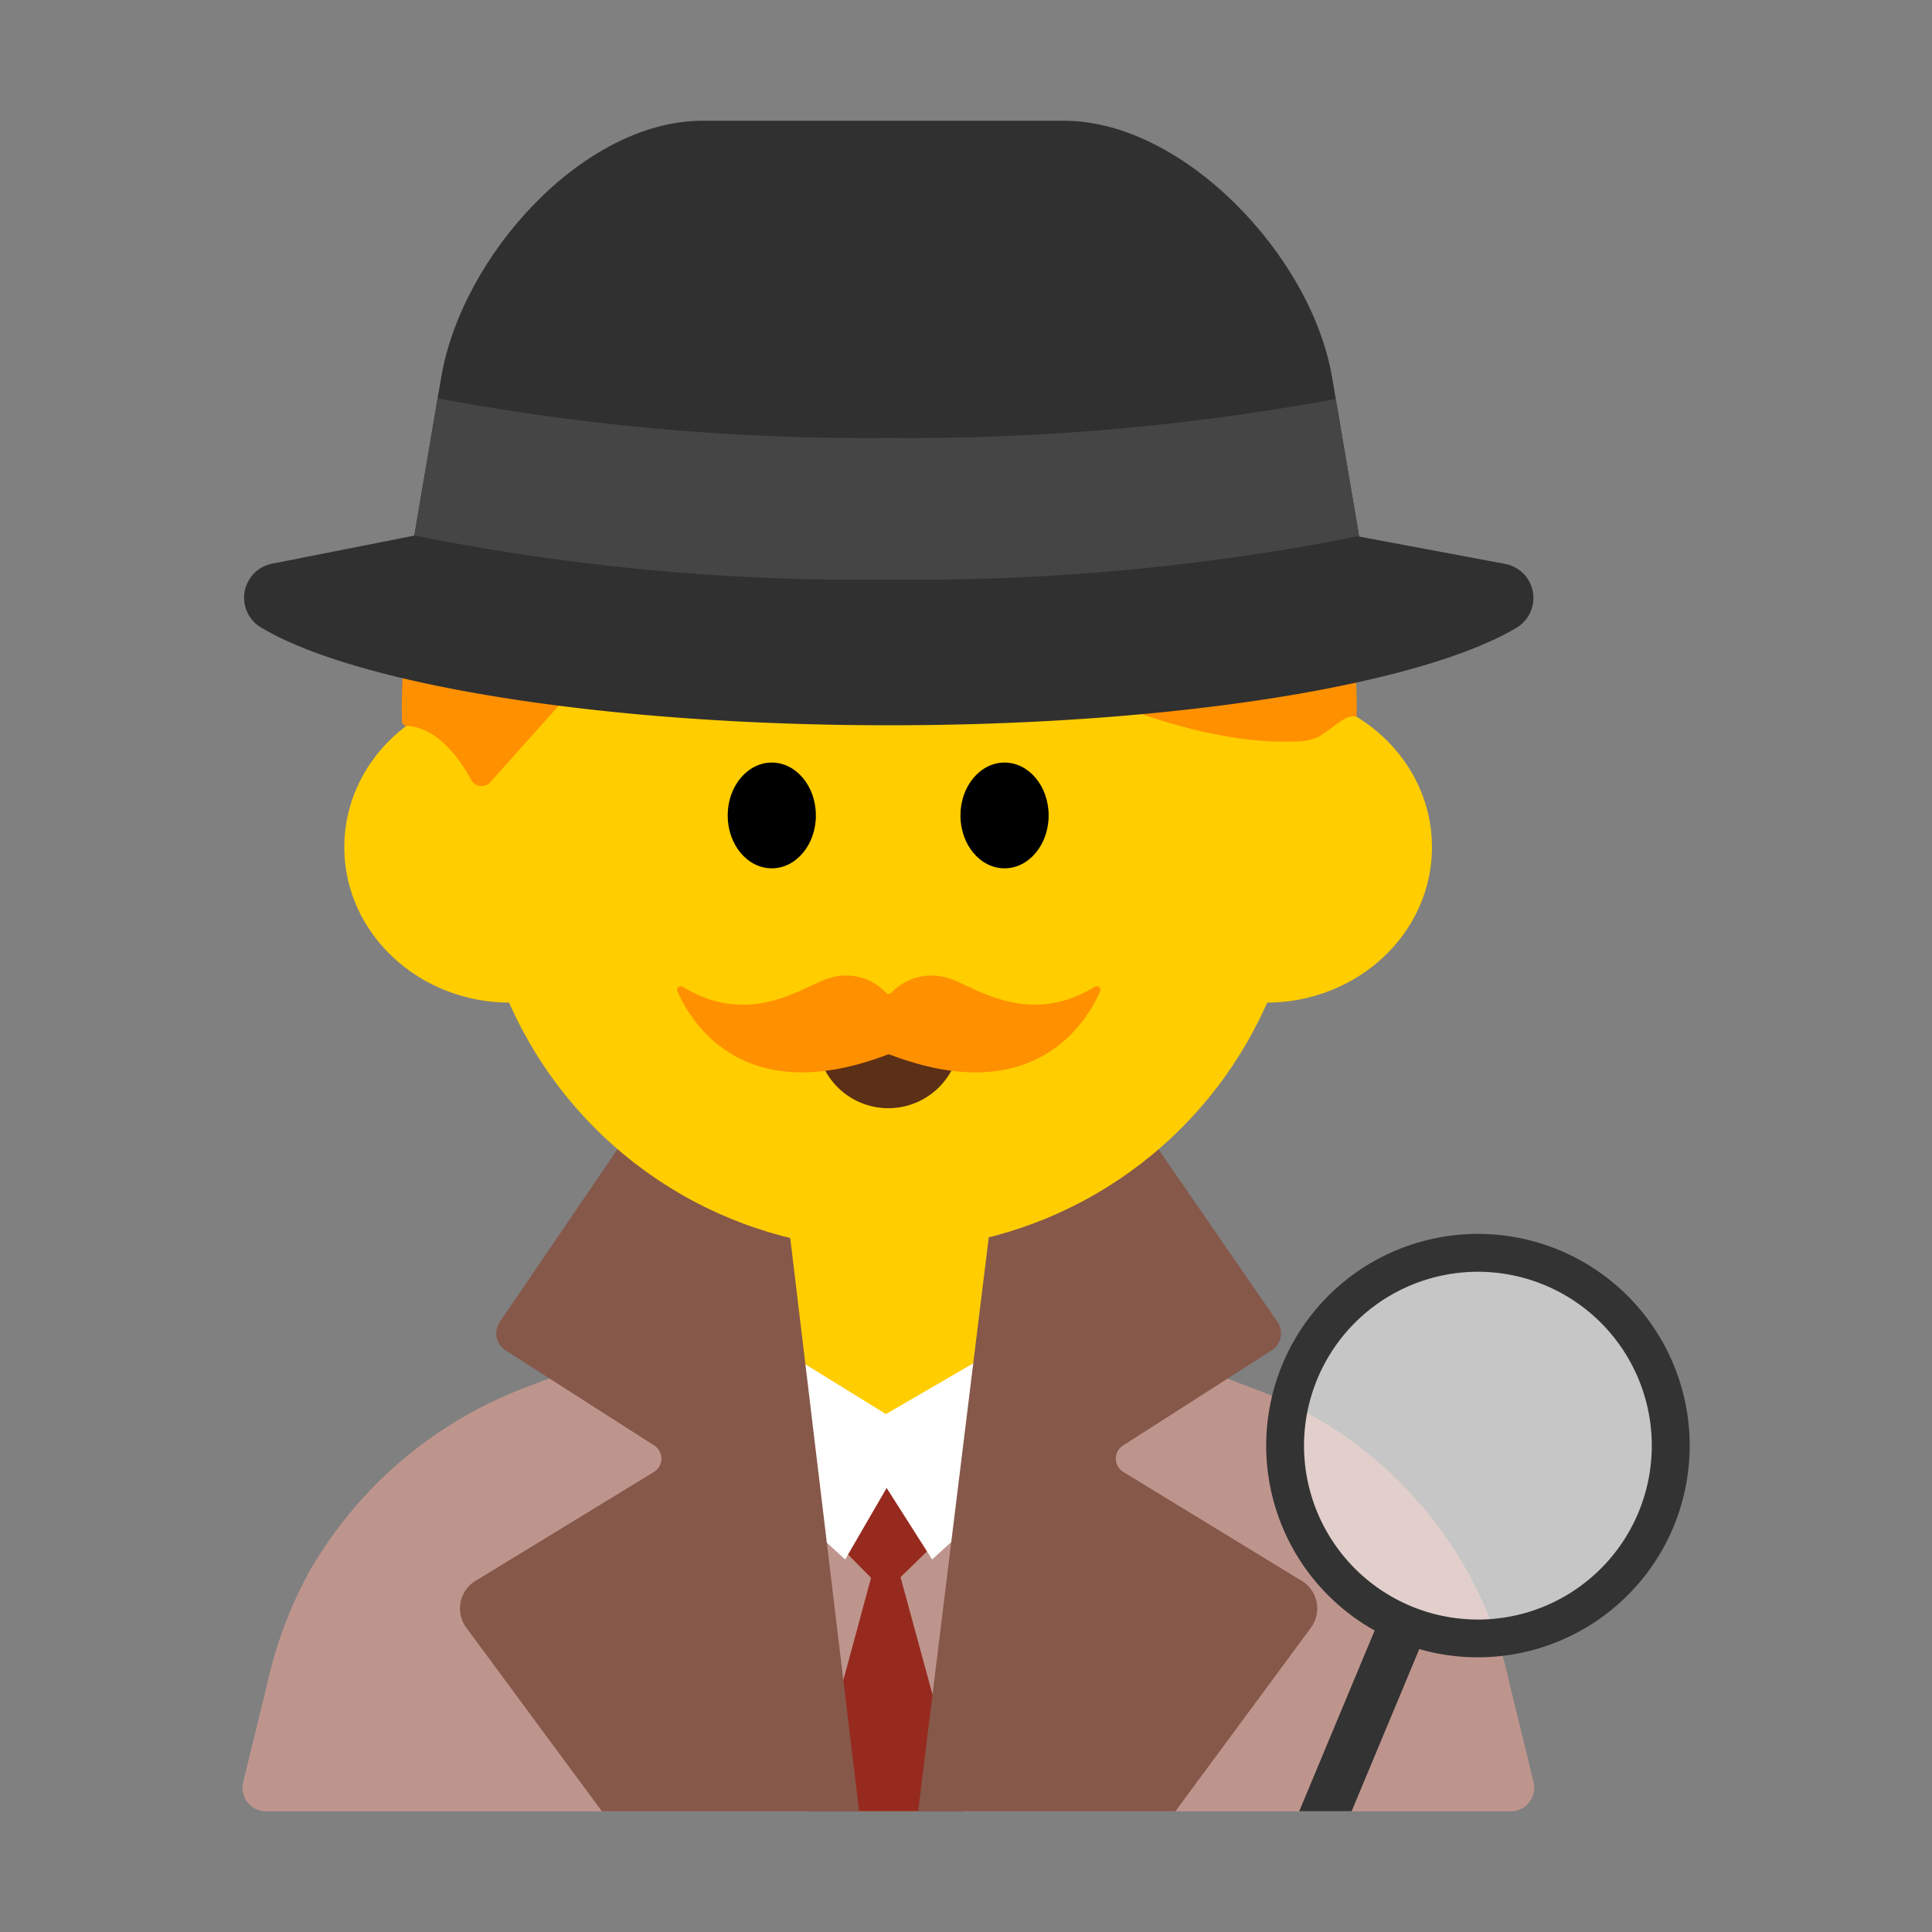 <svg id="Layer_1" data-name="Layer 1" xmlns="http://www.w3.org/2000/svg" viewBox="0 0 40 40"><rect x="0" y="0" width="40" height="40" fill="#808080" stroke="none"/><defs><style>.cls-1{fill:#be958d;}.cls-2{fill:#962a1e;}.cls-3{fill:#ffcd00;}.cls-10,.cls-4{fill:#fff;}.cls-5{fill:#86584a;}.cls-6{fill:#ff9000;}.cls-7{fill:#5c2f17;}.cls-8{fill:#303030;}.cls-9{fill:#454545;}.cls-10{opacity:0.55;}.cls-11{fill:#333;}.cls-12{fill:none;}</style></defs><path class="cls-1" d="M25.91,28.732l-3.946-1.5a10.071,10.071,0,0,0-7.152,0l-3.945,1.5A8.72,8.72,0,0,0,6.4,32.544a8.834,8.834,0,0,0-.864,2.3l-.5,2.05a.491.491,0,0,0,.477.609h25.76a.491.491,0,0,0,.477-.609l-.5-2.05a8.386,8.386,0,0,0-5.331-6.109Z"/><polygon class="cls-2" points="18.326 32.962 15.822 30.428 20.937 30.428 18.326 32.962"/><polygon class="cls-2" points="16.726 37.5 18.34 31.536 19.965 37.5 16.726 37.5"/><path class="cls-3" d="M18.4,30.519h0a2.056,2.056,0,0,1-2.057-2.056v-3.9h4.113l.1,3.9A2.146,2.146,0,0,1,18.4,30.519Z"/><polygon class="cls-4" points="16.557 28.174 18.342 29.277 20.241 28.174 21.235 30.519 19.299 32.287 18.357 30.807 17.498 32.287 15.567 30.519 16.557 28.174"/><path class="cls-5" d="M12.9,23.623l-2.554,3.748a.419.419,0,0,0,.142.6l3.04,1.946a.324.324,0,0,1-.007.569l-3.636,2.22a.672.672,0,0,0-.23.995l2.806,3.8h5.326L16.2,24.292Z"/><path class="cls-5" d="M23.866,23.623l2.584,3.748a.419.419,0,0,1-.142.6l-3.04,1.946a.324.324,0,0,0,.007.569l3.636,2.22a.672.672,0,0,1,.23.995l-2.806,3.8H19.009l1.625-13.208Z"/><circle class="cls-3" cx="18.388" cy="17.298" r="8.577"/><ellipse class="cls-3" cx="10.561" cy="17.539" rx="3.433" ry="3.22"/><ellipse class="cls-3" cx="26.215" cy="17.539" rx="3.433" ry="3.22"/><path class="cls-6" d="M28.087,14.839A9.889,9.889,0,0,0,8.475,12.824a10.315,10.315,0,0,0-.151,2.108.1.1,0,0,0,.1.1c.219,0,.78.114,1.327,1.107a.244.244,0,0,0,.4.056l5.421-6.066s6.868,5.516,11.4,5.215a1.085,1.085,0,0,0,.329-.09C27.6,15.086,27.855,14.771,28.087,14.839Z"/><ellipse cx="15.979" cy="16.883" rx="0.913" ry="1.095"/><ellipse cx="20.798" cy="16.883" rx="0.913" ry="1.095"/><path class="cls-7" d="M19.524,21.46a.31.31,0,0,1,.3.395,1.486,1.486,0,0,1-2.864,0,.311.311,0,0,1,.3-.395Z"/><path class="cls-8" d="M31.157,11.674A.718.718,0,0,1,31.393,13c-1.989,1.178-7.054,2.016-12.988,2.016s-11.021-.842-13-2.024a.718.718,0,0,1,.23-1.322l2.944-.581,19.56.02Z"/><path class="cls-8" d="M22.031,2.5H14.544c-2.46,0-4.981,2.787-5.409,5.31L8.423,12H28.291L27.579,7.81C27.15,5.287,24.492,2.5,22.031,2.5Z"/><path class="cls-9" d="M18.405,9.067a48.251,48.251,0,0,1-9.344-.82l-.483,2.839A46.92,46.92,0,0,0,18.405,12a47.25,47.25,0,0,0,9.733-.9l-.482-2.84A48.521,48.521,0,0,1,18.405,9.067Z"/><circle class="cls-10" cx="30.599" cy="29.931" r="3.992"/><path class="cls-11" d="M28.912,33.977a4.384,4.384,0,1,1,5.733-2.358A4.39,4.39,0,0,1,28.912,33.977Zm3.074-7.368a3.6,3.6,0,1,0,1.935,4.708A3.6,3.6,0,0,0,31.986,26.609Z"/><polygon class="cls-11" points="27.984 37.5 29.53 33.795 28.606 33.41 26.899 37.5 27.984 37.5"/><path class="cls-6" d="M19.622,20.248a1.143,1.143,0,0,0-1.166.306.075.075,0,0,1-.11,0,1.143,1.143,0,0,0-1.166-.306c-.5.136-1.625,1.054-3.043.183a.077.077,0,0,0-.112.095c.29.657,1.38,2.441,4.349,1.309a.083.083,0,0,1,.054,0c2.969,1.132,4.059-.652,4.349-1.309a.077.077,0,0,0-.112-.095C21.247,21.3,20.126,20.384,19.622,20.248Z"/><rect id="_icn-link-color" data-name="👉icn-link-color" class="cls-12" width="40" height="40"/></svg>